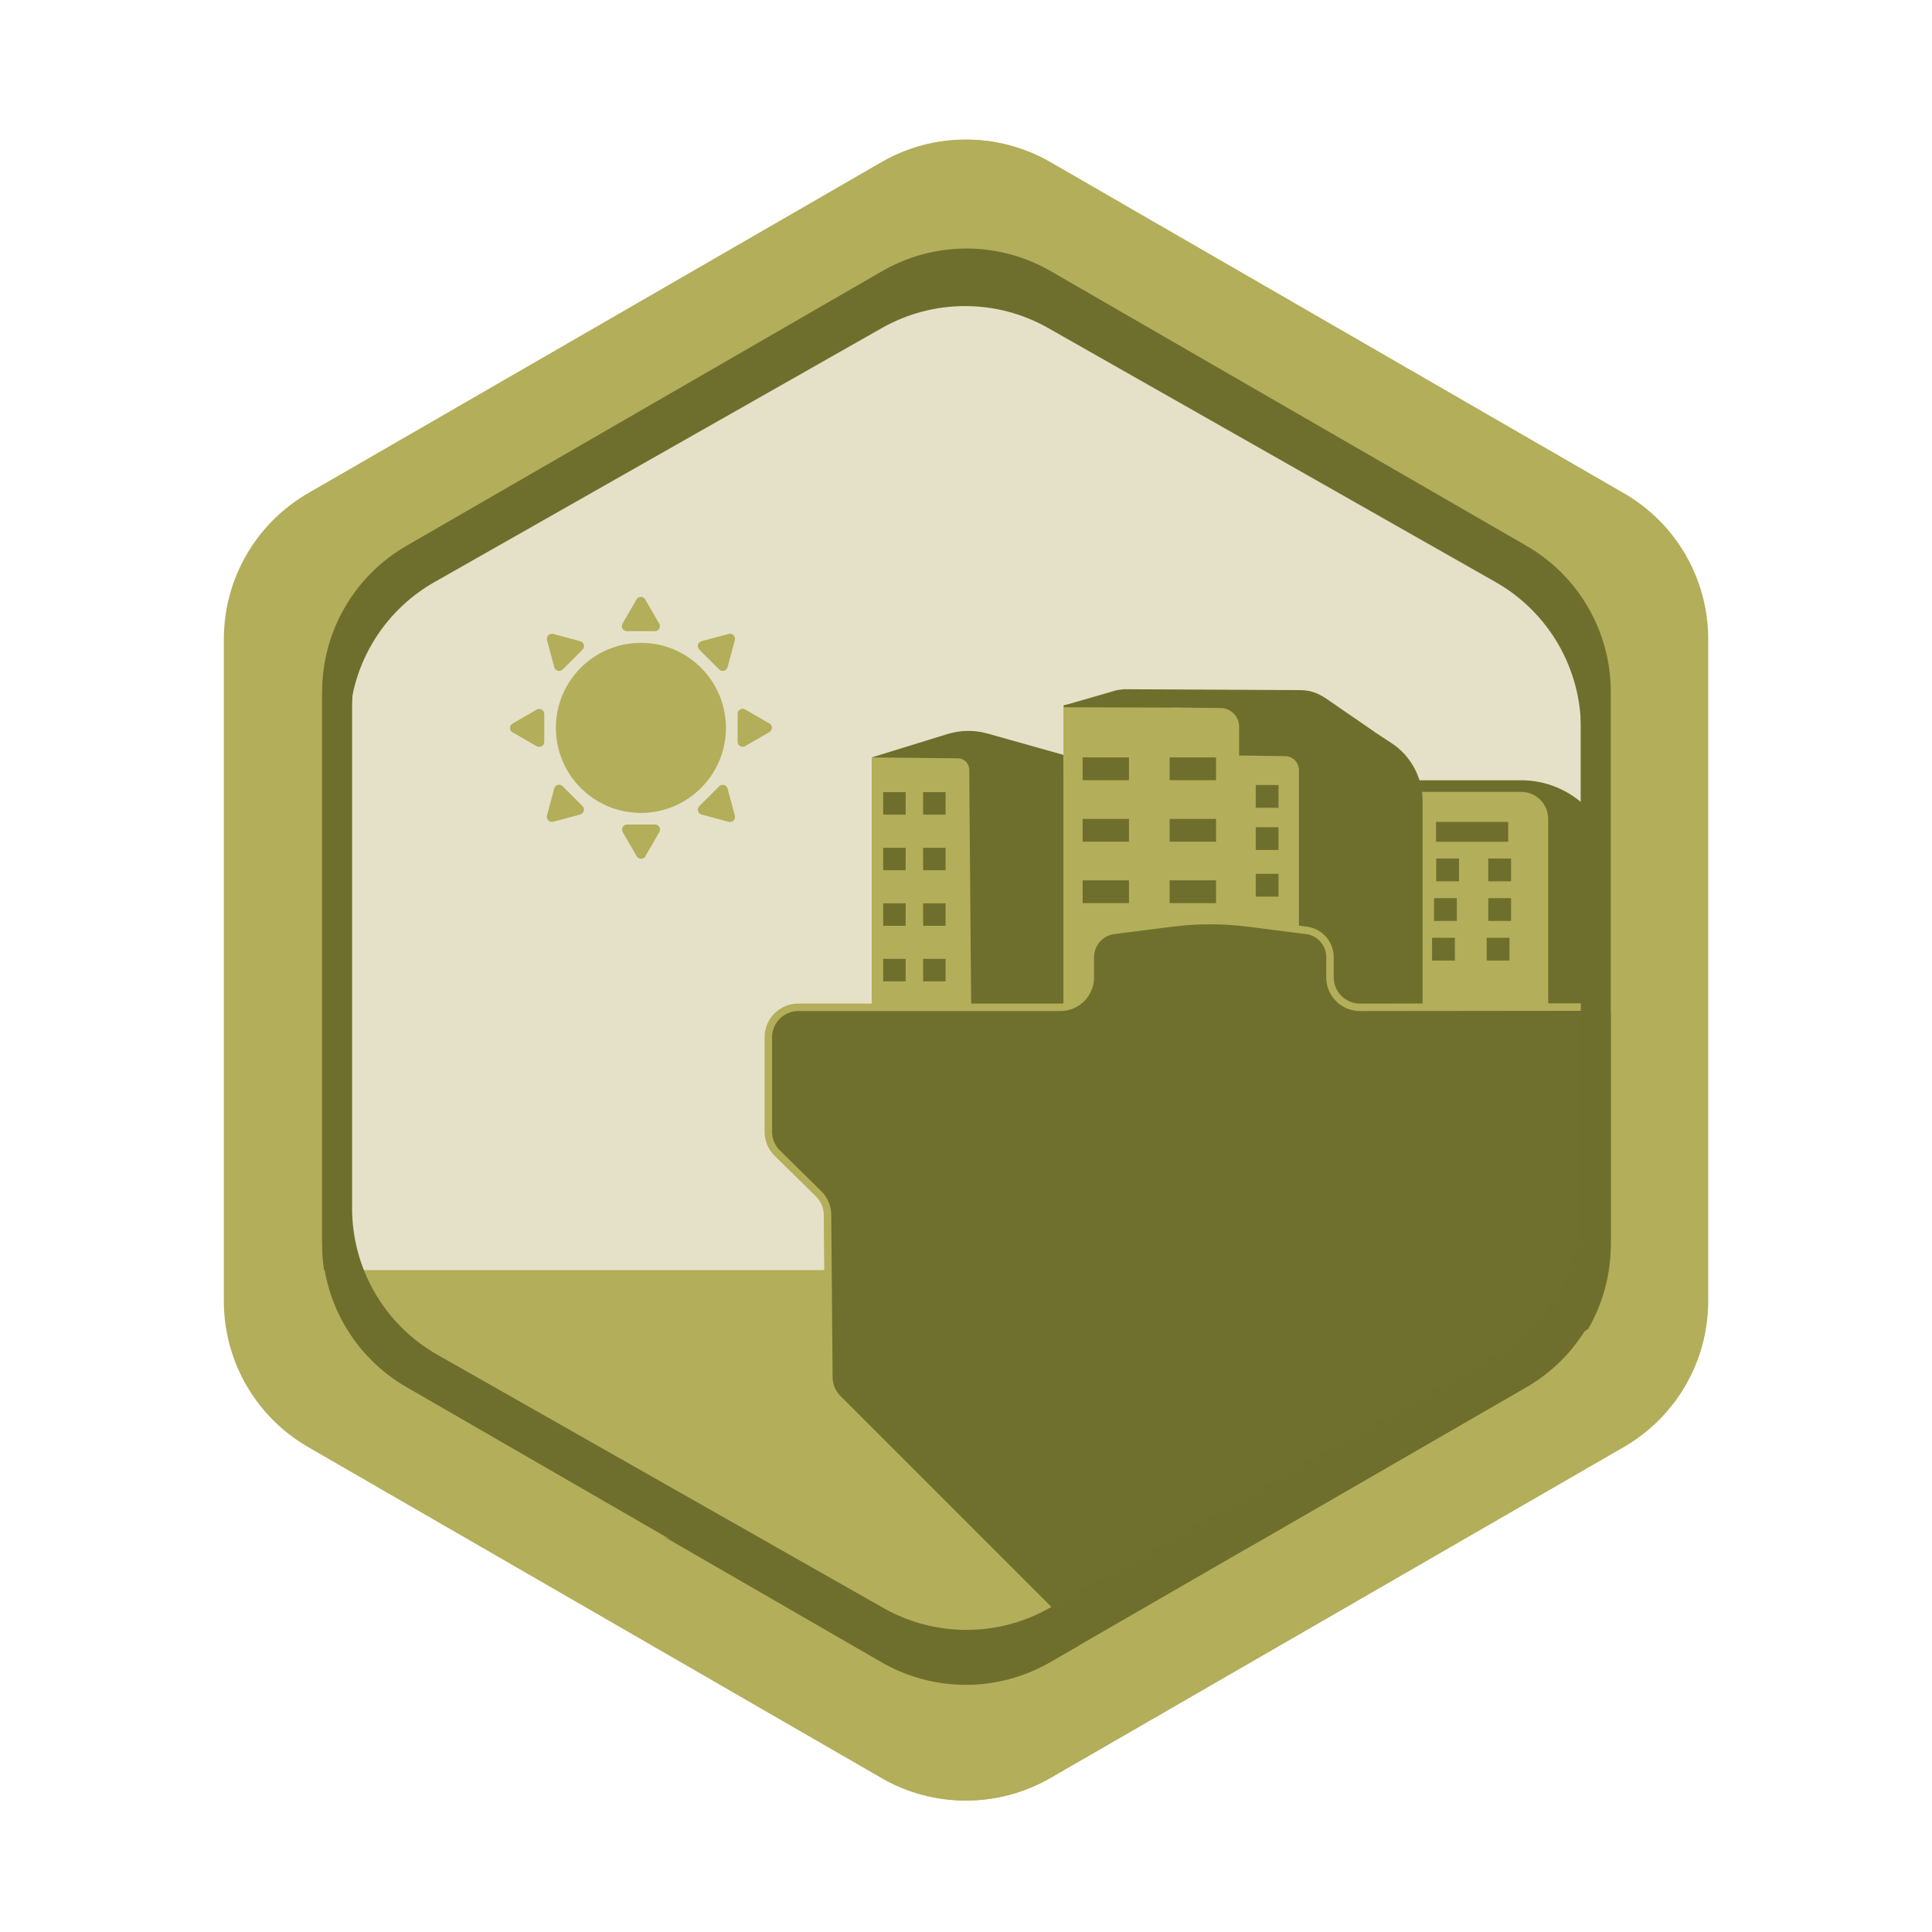 <?xml version="1.0" encoding="UTF-8"?><svg id="n" xmlns="http://www.w3.org/2000/svg" viewBox="0 0 257.89 257.88"><defs><style>.aa{fill:#b3ae59;}.ab{fill:#6f702d;stroke:#b3ae59;stroke-linecap:round;stroke-linejoin:round;}.ac{fill:#6f6f2d;}.ad{fill:#e5e1c8;}</style></defs><path class="aa" d="M227.92,173.67V85.31c0-8.04-4.29-15.46-11.25-19.48L140.15,21.64c-6.96-4.02-15.53-4.02-22.49,0L41.13,65.83c-6.96,4.02-11.25,11.44-11.25,19.48v88.37c0,8.04,4.29,15.46,11.25,19.48l76.53,44.18c6.96,4.02,15.53,4.02,22.49,0l76.53-44.18c6.96-4.02,11.25-11.44,11.25-19.48Z"/><path class="ac" d="M214.96,165.7V92.3c0-8.04-4.29-15.46-11.25-19.48l-63.56-36.7c-6.96-4.02-15.53-4.02-22.49,0l-63.56,36.7c-6.96,4.02-11.25,11.44-11.25,19.48v73.4c0,8.04,4.29,15.46,11.25,19.48l63.56,36.7c6.96,4.02,15.53,4.02,22.49,0l63.56-36.7c6.96-4.02,11.25-11.44,11.25-19.48Z"/><path class="ad" d="M211.03,164.42V97.26c0-8.09-4.35-15.56-11.39-19.56l-59.72-33.91c-6.89-3.91-15.32-3.91-22.21,0l-59.72,33.91c-7.04,4-11.39,11.47-11.39,19.56v67.17c0,8.09,4.35,15.56,11.39,19.56l59.72,33.91c6.89,3.91,15.32,3.91,22.21,0l59.72-33.91c7.04-4,11.39-11.47,11.39-19.56Z"/><g id="o"><rect class="aa" x="116.36" y="101.1" width="13.28" height="33.45"/><polygon class="aa" points="133.02 223.22 42.03 186.15 42.03 169.54 161.48 169.54 163.77 205.71 133.02 223.22"/><path class="ac" d="M142.93,134.68l-.99-33.92-10.11-2.84c-1.76-.5-3.63-.47-5.38,.07l-10.11,3.12,11.52,.11c.84,0,1.51,.69,1.52,1.52l.25,31.81,13.29,.13Z"/><polygon class="aa" points="165.51 100.28 165.59 94.33 156.45 94.46 156.45 93.23 141.95 94.08 141.95 134.55 156.45 134.55 156.45 134.93 173.36 134.93 173.36 100.3 165.51 100.28"/><path class="ac" d="M203.04,104.15h-21.25l-1.52,1.55v28.85l31.88,.26,.58-26.11-.92-.92c-2.33-2.33-5.48-3.63-8.77-3.63Z"/><path class="aa" d="M180.28,105.7h22.76c2,0,3.62,1.62,3.62,3.62v25.49h-26.38v-29.11h0Z"/><rect class="ac" x="144.51" y="101.1" width="6.19" height="3.04"/><rect class="ac" x="144.51" y="109.31" width="6.19" height="3.04"/><rect class="ac" x="144.51" y="117.51" width="6.19" height="3.04"/><rect class="ac" x="156.13" y="101.1" width="6.19" height="3.04"/><rect class="ac" x="167.62" y="104.8" width="3.04" height="3.04" transform="translate(275.46 -62.83) rotate(90)"/><rect class="ac" x="167.62" y="110.43" width="3.04" height="3.04" transform="translate(281.09 -57.2) rotate(90)"/><rect class="ac" x="198.66" y="114.6" width="3.04" height="3.04" transform="translate(316.3 -84.06) rotate(90)"/><rect class="ac" x="198.66" y="119.89" width="3.04" height="3.04" transform="translate(321.59 -78.77) rotate(90)"/><rect class="ac" x="198.45" y="125.18" width="3.04" height="3.04" transform="translate(326.67 -73.27) rotate(90)"/><rect class="ac" x="191.71" y="114.6" width="3.04" height="3.04" transform="translate(309.35 -77.11) rotate(90)"/><rect class="ac" x="191.41" y="119.89" width="3.04" height="3.04" transform="translate(314.35 -71.52) rotate(90)"/><rect class="ac" x="191.16" y="125.18" width="3.04" height="3.04" transform="translate(319.38 -65.98) rotate(90)"/><rect class="ac" x="167.62" y="116.65" width="3.04" height="3.04" transform="translate(287.31 -50.98) rotate(90)"/><rect class="ac" x="156.13" y="109.31" width="6.19" height="3.04"/><rect class="ac" x="156.13" y="117.51" width="6.19" height="3.04"/><rect class="aa" x="129.01" y="162.71" width="17.78" height="3.57" rx="1.79" ry="1.79"/><rect class="aa" x="117.61" y="147.77" width="14.81" height="3.57" rx="1.79" ry="1.79"/><rect class="aa" x="153.99" y="150.45" width="14.81" height="3.57" rx="1.79" ry="1.79"/><rect class="aa" x="183.35" y="165" width="20.71" height="3.57" rx="1.79" ry="1.79"/><rect class="aa" x="189.1" y="151.34" width="9.86" height="3.57" rx="1.79" ry="1.79"/><rect class="aa" x="164.67" y="189.9" width="9.86" height="3.57" rx="1.79" ry="1.79"/><rect class="aa" x="156.36" y="175.22" width="13.23" height="3.57" rx="1.79" ry="1.79"/><rect class="aa" x="131.78" y="184.54" width="14.81" height="3.57" rx="1.79" ry="1.79"/><path class="ac" d="M183.45,97.69l2.29,1.5c2.59,1.7,4.15,4.59,4.15,7.69v28.05h-16.53v-32.17c0-1-.8-1.82-1.81-1.83l-6.15-.08v-3.86c0-1.36-1.09-2.46-2.45-2.48l-6.5-.06-14.31-.04c-.16,0-.2-.22-.04-.27l6.96-2.01,.94-.13,16.52,.08,7.05,.04c.38,0,.76,.04,1.13,.11,.84,.16,1.63,.55,2.34,1.03l6.42,4.42Z"/><path class="ab" d="M217.21,174.77l-72.5,44.8-32.9-32.9c-.74-.74-1.16-1.75-1.17-2.8l-.18-21.71c0-1.06-.44-2.08-1.2-2.82l-5.5-5.41c-.76-.75-1.2-1.78-1.2-2.85v-12.62c0-2.21,1.79-4,4-4h34.98c2.21,0,4-1.79,4-4v-2.7c0-1.81,1.35-3.34,3.14-3.57l7.69-.98c3.43-.44,6.9-.44,10.33,0l7.69,.98c1.8,.23,3.14,1.76,3.14,3.57v2.7c0,2.21,1.79,4,4,4l35.66-.04v40.34Z"/></g><g id="p"><circle class="aa" cx="85.55" cy="97.16" r="11.35"/><path class="aa" d="M84.97,80.01l-1.87,3.23c-.26,.45,.06,1.01,.58,1.01h3.73c.52,0,.84-.56,.58-1.01l-1.87-3.23c-.26-.45-.91-.45-1.17,0Z"/><path class="aa" d="M73.02,85.45l.97,3.61c.13,.5,.76,.67,1.13,.3l2.64-2.64c.37-.37,.2-.99-.3-1.13l-3.61-.97c-.5-.13-.96,.32-.83,.83Z"/><path class="aa" d="M68.41,97.74l3.23,1.87c.45,.26,1.01-.06,1.01-.58v-3.73c0-.52-.56-.84-1.01-.58l-3.23,1.87c-.45,.26-.45,.91,0,1.17Z"/><path class="aa" d="M73.84,109.69l3.61-.97c.5-.13,.67-.76,.3-1.13l-2.64-2.64c-.37-.37-.99-.2-1.13,.3l-.97,3.61c-.13,.5,.32,.96,.83,.83Z"/><path class="aa" d="M86.14,114.3l1.87-3.23c.26-.45-.06-1.01-.58-1.01h-3.73c-.52,0-.84,.56-.58,1.01l1.87,3.23c.26,.45,.91,.45,1.17,0Z"/><path class="aa" d="M98.09,108.87l-.97-3.61c-.13-.5-.76-.67-1.13-.3l-2.64,2.64c-.37,.37-.2,.99,.3,1.13l3.61,.97c.5,.13,.96-.32,.83-.83Z"/><path class="aa" d="M102.7,96.57l-3.23-1.87c-.45-.26-1.01,.06-1.01,.58v3.73c0,.52,.56,.84,1.01,.58l3.23-1.87c.45-.26,.45-.91,0-1.17Z"/><path class="aa" d="M97.26,84.62l-3.61,.97c-.5,.13-.67,.76-.3,1.13l2.64,2.64c.37,.37,.99,.2,1.13-.3l.97-3.61c.13-.5-.32-.96-.83-.83Z"/></g><g id="q"><path class="aa" d="M216.76,65.84L140.26,21.67c-6.96-4.02-15.53-4.02-22.49,0L41.26,65.84c-6.96,4.02-11.25,11.44-11.25,19.48v88.34c0,8.04,4.29,15.46,11.25,19.48l76.51,44.17c6.96,4.02,15.53,4.02,22.49,0l76.51-44.17c6.96-4.02,11.25-11.44,11.25-19.48V85.32c0-8.04-4.29-15.46-11.25-19.48Zm-76.51,156.46c-6.96,4.02-15.53,4.02-22.49,0l-63.51-36.67c-6.96-4.02-11.25-11.44-11.25-19.48V92.82c0-8.04,4.29-15.46,11.25-19.48l63.51-36.67c6.96-4.02,15.53-4.02,22.49,0l63.51,36.67c6.96,4.02,11.25,11.44,11.25,19.48v73.33c0,8.04-4.29,15.46-11.25,19.48"/><path class="ac" d="M203.76,72.86l-63.51-36.67c-6.96-4.02-15.53-4.02-22.49,0l-63.51,36.67c-6.96,4.02-11.25,11.44-11.25,19.48v73.33c0,8.04,4.29,15.46,11.25,19.48l63.51,36.67c6.96,4.02,15.53,4.02,22.49,0l63.51-36.67c6.96-4.02,11.25-11.44,11.25-19.48V92.34c0-8.04-4.29-15.46-11.25-19.48Zm-4.14,107.98l-59.51,33.79c-6.89,3.91-15.32,3.91-22.21,0l-59.51-33.79c-7.04-4-11.39-11.47-11.39-19.56V94.35c0-8.09,4.35-15.56,11.39-19.56l59.51-33.79c6.89-3.91,15.32-3.91,22.21,0l59.51,33.79c7.04,4,11.39,11.47,11.39,19.56v66.93c0,8.09-4.35,15.56-11.39,19.56Z"/></g><rect class="ac" x="117.89" y="105.74" width="3" height="3"/><rect class="ac" x="123.22" y="105.74" width="3" height="3"/><rect class="ac" x="117.89" y="113.16" width="3" height="3"/><rect class="ac" x="123.22" y="113.16" width="3" height="3"/><rect class="ac" x="117.89" y="120.58" width="3" height="3"/><rect class="ac" x="117.89" y="127.99" width="3" height="3"/><rect class="ac" x="123.22" y="127.99" width="3" height="3"/><rect class="ac" x="123.22" y="120.58" width="3" height="3"/><rect class="ac" x="191.69" y="109.71" width="9.63" height="2.65"/></svg>